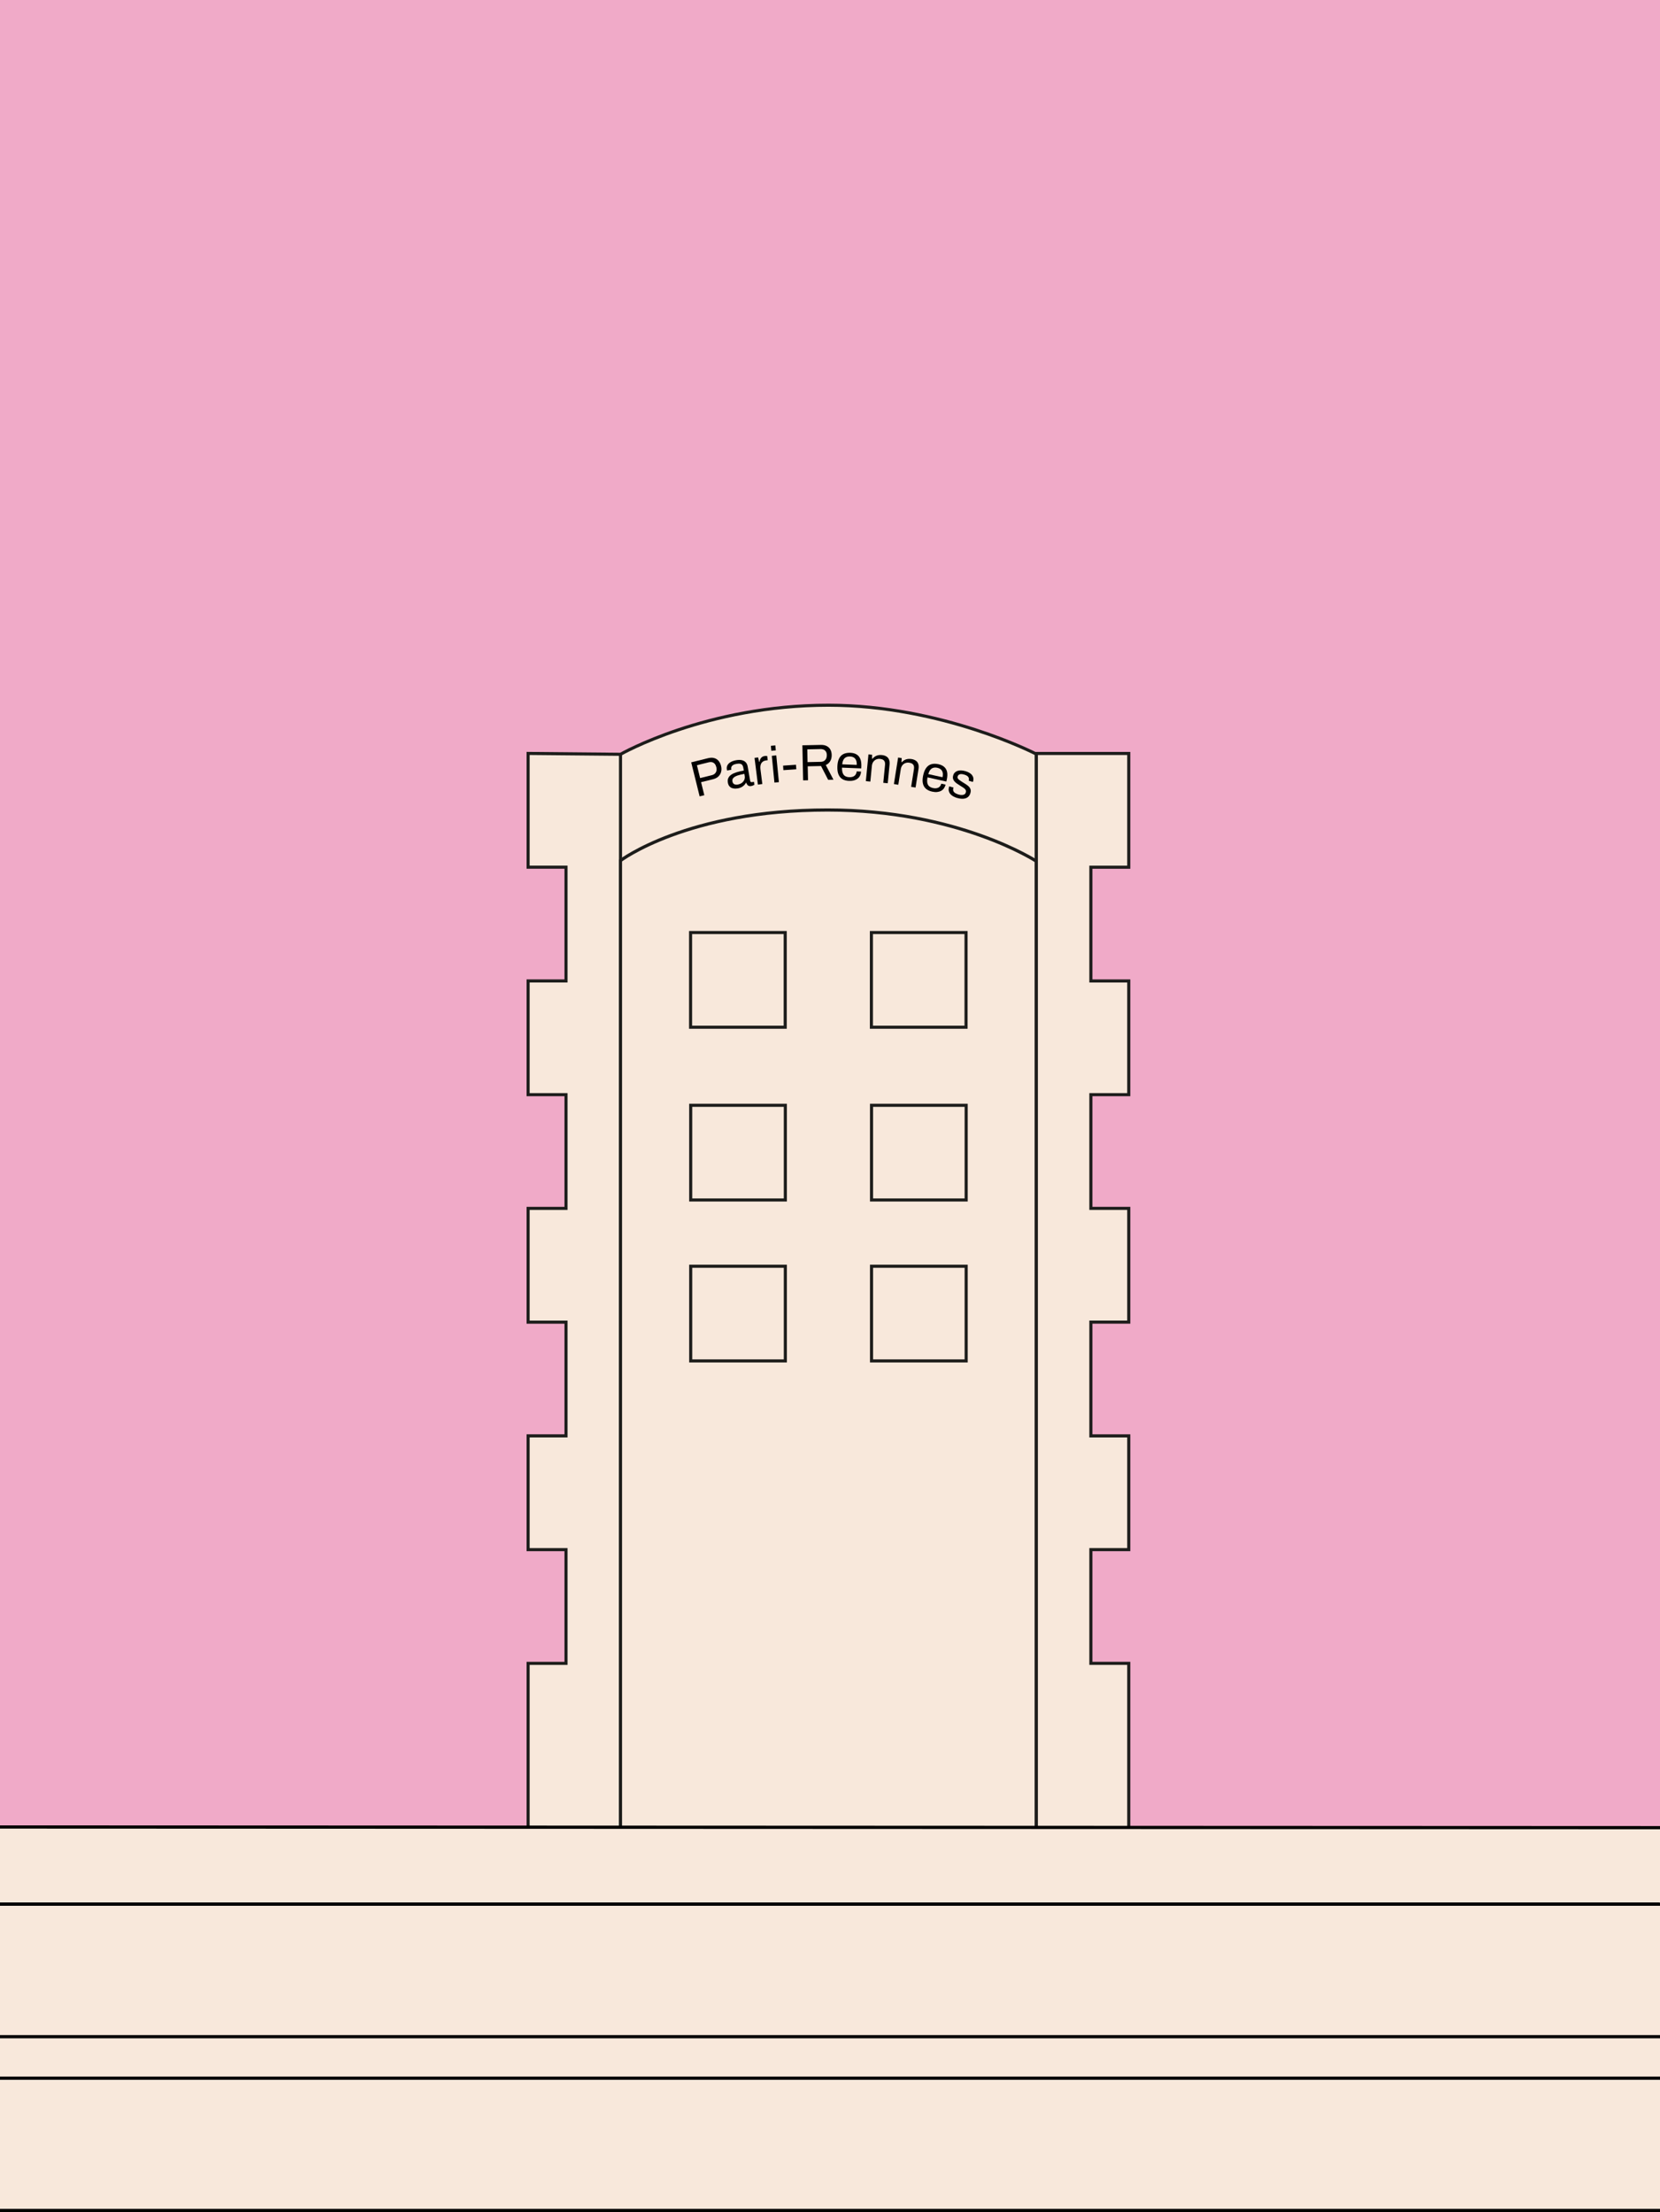 <?xml version="1.0" encoding="UTF-8"?><svg id="Calque_1" xmlns="http://www.w3.org/2000/svg" viewBox="0 0 520.06 692.74"><rect x="0" y="0" width="520.06" height="692.74" fill="#808080" stroke="none"/><defs><style>.cls-1{stroke-width:.97px;}.cls-1,.cls-2{stroke:#1d1d1b;}.cls-1,.cls-2,.cls-3,.cls-4{stroke-miterlimit:10;}.cls-1,.cls-2,.cls-3,.cls-5{fill:#f8e8db;}.cls-3,.cls-4{stroke:#000;}.cls-4{fill:none;}.cls-6,.cls-5,.cls-7{stroke-width:0px;}.cls-7{fill:#f0aac8;}</style></defs><rect class="cls-7" x="0" width="520.06" height="573"/><path class="cls-1" d="M194.4,235.96v336.93h-28.95v-51.98h11.87v-35.62h-11.87v-35.62h11.87v-35.62h-11.87v-35.62h11.87v-35.62h-11.87v-35.62h11.87v-35.62h-11.87v-35.62l28.95.27s26.82-15.37,65.14-15.37c35.63,0,65.14,15.31,65.14,15.31v34.97l-123.34,1.91-6.94-.18"/><path class="cls-2" d="M324.67,573.35l-130.28-.48v-303.36s20.9-15.85,64.9-15.85c40.91,0,65.38,16.04,65.38,16.04v303.65h0Z"/><polygon class="cls-1" points="324.68 235.96 324.68 572.88 353.63 572.88 353.63 556.53 353.63 520.9 341.76 520.9 341.76 485.29 353.63 485.29 353.63 449.67 341.76 449.67 341.76 414.04 353.63 414.04 353.63 378.42 341.76 378.42 341.76 342.81 353.63 342.81 353.63 307.2 341.76 307.2 341.76 271.58 353.63 271.58 353.63 235.96 324.68 235.96"/><rect class="cls-1" x="216.35" y="292.04" width="29.65" height="29.65"/><rect class="cls-1" x="273" y="292.04" width="29.65" height="29.65"/><rect class="cls-1" x="216.39" y="346.14" width="29.65" height="29.65"/><rect class="cls-1" x="273.04" y="346.14" width="29.65" height="29.65"/><rect class="cls-1" x="216.39" y="396.54" width="29.65" height="29.65"/><rect class="cls-1" x="273.04" y="396.54" width="29.65" height="29.65"/><polyline class="cls-5" points="0 572.09 520.06 572.09 520.06 692.24 0 692.63"/><line class="cls-4" x1="520.06" y1="692.24" x2="0" y2="692.24"/><line class="cls-3" x1="0" y1="596.32" x2="519.78" y2="596.32"/><line class="cls-4" x1="0" y1="637.82" x2="520.06" y2="637.82"/><line class="cls-3" x1="520.06" y1="650.82" x2="0" y2="650.82"/><line class="cls-3" x1="0" y1="596.32" x2="519.78" y2="596.32"/><line class="cls-4" x1="520.06" y1="596.32" x2="0" y2="596.32"/><line class="cls-4" x1="0" y1="572.15" x2="520.06" y2="572.36"/><path class="cls-6" d="M219.19,249.39l-2.64-10.65,5.26-1.3c.74-.18,1.38-.2,1.93-.04.55.15,1.01.44,1.38.87.36.43.62.96.78,1.6.16.65.17,1.26.02,1.83-.14.57-.43,1.05-.85,1.46-.42.4-.98.69-1.66.86l-3.77.93,1.01,4.08-1.48.37ZM219.33,243.67l3.68-.91c.58-.14,1-.44,1.26-.89.26-.45.31-.99.15-1.62-.11-.42-.27-.76-.48-1.02-.22-.25-.48-.43-.8-.52-.32-.09-.69-.08-1.12.02l-3.68.91,1,4.02Z"/><path class="cls-6" d="M231.05,246.91c-.3.05-.62.07-.93.05s-.62-.09-.91-.21-.54-.32-.75-.59c-.21-.27-.35-.63-.43-1.09-.1-.57-.04-1.06.17-1.47.21-.42.54-.77.99-1.06.45-.29,1.01-.53,1.67-.73.66-.2,1.38-.36,2.17-.5l-.17-.95c-.05-.3-.15-.56-.29-.76-.14-.2-.36-.34-.65-.41-.29-.07-.68-.07-1.17.02-.47.08-.84.21-1.1.38-.26.17-.42.36-.5.57-.08.21-.1.43-.06.66l.04.24-1.34.23c-.02-.05-.03-.1-.04-.15,0-.05-.02-.12-.03-.19-.09-.5-.02-.95.2-1.34.22-.39.57-.72,1.04-.98.47-.26,1.04-.45,1.69-.56.69-.12,1.29-.12,1.79,0s.9.34,1.2.67c.3.33.5.75.59,1.26l.78,4.49c.03.2.11.33.21.39.11.06.23.08.37.06l.61-.11.16.91c-.14.09-.29.17-.46.25-.17.08-.37.14-.6.18-.27.05-.51.03-.71-.05s-.36-.21-.49-.39-.23-.38-.3-.62l-.11.02c-.14.29-.34.57-.6.81-.26.25-.55.45-.89.62s-.72.29-1.14.36ZM231.19,245.68c.34-.06.64-.17.93-.32s.52-.35.72-.59c.2-.23.34-.5.43-.8s.11-.61.05-.93l-.12-.69c-.85.15-1.57.32-2.15.52-.58.2-1.01.45-1.29.75s-.38.67-.3,1.11c.05.28.15.5.31.66.16.16.36.26.61.31.25.05.52.05.83,0Z"/><path class="cls-6" d="M237.44,245.69l-1.05-8.35,1.13-.14.3,1.37h.11c.05-.29.14-.56.25-.81s.29-.48.53-.66c.24-.19.54-.3.91-.35.16-.02.31-.03.44-.02s.24.03.3.05l.16,1.29-.52.07c-.36.04-.66.15-.91.3-.24.16-.44.35-.58.6-.14.24-.23.52-.27.84-.04.32-.04.65,0,1l.59,4.65-1.4.18Z"/><path class="cls-6" d="M241.65,235.13l-.15-1.56,1.4-.14.15,1.56-1.4.14ZM242.62,245.08l-.82-8.38,1.4-.14.82,8.38-1.4.14Z"/><path class="cls-6" d="M245.43,241.19l-.1-1.42,4.04-.28.1,1.42-4.04.28Z"/><path class="cls-6" d="M251.61,244.37l-.23-10.97,5.77-.12c.75-.02,1.37.11,1.87.37.5.26.88.63,1.14,1.11.25.48.39,1.04.4,1.66.02.76-.14,1.41-.47,1.96-.33.55-.79.95-1.38,1.2l2.4,4.59-1.66.04-2.23-4.32-4.17.09.09,4.37-1.52.03ZM253.01,238.67l4.11-.09c.61-.01,1.08-.21,1.42-.59.34-.38.5-.9.49-1.55,0-.41-.09-.75-.25-1.02-.16-.27-.38-.49-.67-.63s-.65-.22-1.08-.21l-4.11.09.08,4Z"/><path class="cls-6" d="M266,244.55c-.83-.03-1.53-.22-2.08-.55s-.97-.84-1.24-1.5c-.27-.66-.38-1.49-.34-2.5.04-1.01.22-1.84.54-2.47.32-.63.77-1.1,1.36-1.39.59-.29,1.31-.42,2.18-.39.79.03,1.44.21,1.96.53.52.32.91.79,1.15,1.41.25.61.35,1.37.32,2.28l-.03.67-6.04-.24c0,.67.07,1.23.23,1.67.16.44.41.76.75.97.34.21.78.33,1.32.35.36.01.68-.02.96-.1.28-.08.51-.2.7-.36.19-.16.34-.36.45-.59s.17-.48.19-.76l1.38.05c-.03.45-.13.86-.3,1.23s-.42.69-.74.94-.71.45-1.16.58c-.45.13-.97.19-1.54.16ZM263.85,239.36l4.56.18c.02-.47-.02-.87-.11-1.19-.09-.32-.24-.59-.42-.8s-.41-.37-.67-.47-.55-.16-.88-.17c-.49-.02-.91.05-1.26.22-.35.17-.62.43-.82.8s-.33.84-.39,1.43Z"/><path class="cls-6" d="M271.26,244.62l.82-8.38,1.13.11v1.27s.12.01.12.01c.26-.32.54-.57.84-.75s.63-.31.99-.38.73-.08,1.12-.04c.53.05.99.19,1.37.41.38.22.67.54.85.97.19.43.25.98.18,1.67l-.56,5.78-1.4-.14.55-5.59c.03-.35.02-.64-.05-.87-.07-.23-.17-.42-.32-.56-.14-.14-.32-.25-.53-.33-.21-.07-.45-.12-.72-.15-.39-.04-.77.02-1.14.18-.37.16-.67.41-.92.75-.24.34-.39.76-.44,1.26l-.48,4.92-1.4-.14Z"/><path class="cls-6" d="M280.05,245.54l1.32-8.31,1.12.18-.07,1.27.11.02c.27-.3.57-.54.88-.7.31-.17.65-.27,1.01-.32.36-.04.73-.04,1.12.02.53.08.97.25,1.34.49.37.24.63.58.79,1.02s.19,1,.08,1.68l-.91,5.74-1.39-.22.88-5.55c.05-.35.05-.64,0-.88-.05-.24-.15-.43-.28-.58-.13-.15-.3-.27-.51-.36-.21-.09-.44-.15-.71-.19-.39-.06-.77-.03-1.15.11-.38.13-.7.36-.96.69-.26.33-.43.74-.51,1.23l-.78,4.88-1.39-.22Z"/><path class="cls-6" d="M292.02,247.91c-.81-.18-1.46-.49-1.95-.92-.49-.43-.81-1-.95-1.7-.15-.7-.11-1.54.11-2.52.22-.99.54-1.77.97-2.33.43-.57.96-.94,1.59-1.12.63-.18,1.37-.18,2.21,0,.77.17,1.38.46,1.84.88.45.41.75.94.88,1.59.13.65.1,1.41-.09,2.3l-.15.66-5.9-1.31c-.12.66-.15,1.22-.07,1.68s.27.82.57,1.09.71.46,1.23.58c.35.08.67.1.96.07s.54-.11.76-.23c.22-.13.4-.29.55-.5.14-.21.25-.45.32-.71l1.34.3c-.11.44-.28.82-.52,1.16s-.54.6-.9.79c-.36.19-.77.31-1.24.36s-.99,0-1.55-.12ZM290.83,242.42l4.45.99c.1-.46.14-.86.1-1.19-.04-.33-.13-.62-.28-.86-.15-.24-.34-.43-.58-.58-.24-.15-.51-.25-.84-.33-.48-.11-.91-.11-1.28,0-.37.1-.69.32-.95.64s-.47.77-.64,1.33Z"/><path class="cls-6" d="M299.96,249.93c-.55-.16-1.02-.36-1.41-.59-.39-.23-.69-.5-.91-.79-.21-.29-.35-.61-.41-.95-.06-.34-.03-.7.08-1.08.01-.05.03-.1.04-.15.01-.05.03-.08.05-.11l1.34.38s-.04.07-.05.1c0,.03-.02.06-.03.09-.09.36-.08.67.04.93.12.26.33.47.62.64.29.17.64.32,1.03.43.34.1.66.14.98.14.31,0,.58-.07.8-.2s.37-.33.45-.61c.1-.34.06-.63-.11-.87-.17-.24-.42-.47-.75-.67-.33-.21-.67-.42-1.03-.65-.3-.19-.6-.38-.9-.59s-.55-.43-.76-.67c-.21-.24-.36-.51-.45-.82-.08-.31-.07-.66.05-1.06.1-.36.27-.66.5-.89.23-.23.51-.41.84-.52.33-.12.71-.17,1.13-.15.42.02.88.09,1.36.23.51.15.95.33,1.3.56.35.22.63.47.82.75.2.28.32.57.37.86.05.3.03.59-.06.89-.02.06-.03.12-.05.18-.02.06-.03.1-.05.13l-1.32-.38.05-.17c.06-.21.06-.42,0-.64s-.19-.43-.42-.62c-.23-.19-.57-.36-1.03-.49-.3-.09-.56-.14-.79-.15s-.43,0-.6.06c-.17.06-.31.14-.42.25-.11.11-.19.24-.23.41-.08.27-.05.5.08.69.13.19.33.38.6.55.27.18.55.37.86.58.33.21.67.42,1.01.63.34.22.65.45.91.7s.45.55.56.88c.11.34.1.74-.04,1.2-.12.43-.31.78-.57,1.05s-.56.46-.92.58-.76.17-1.19.15c-.43-.02-.89-.1-1.37-.24Z"/></svg>